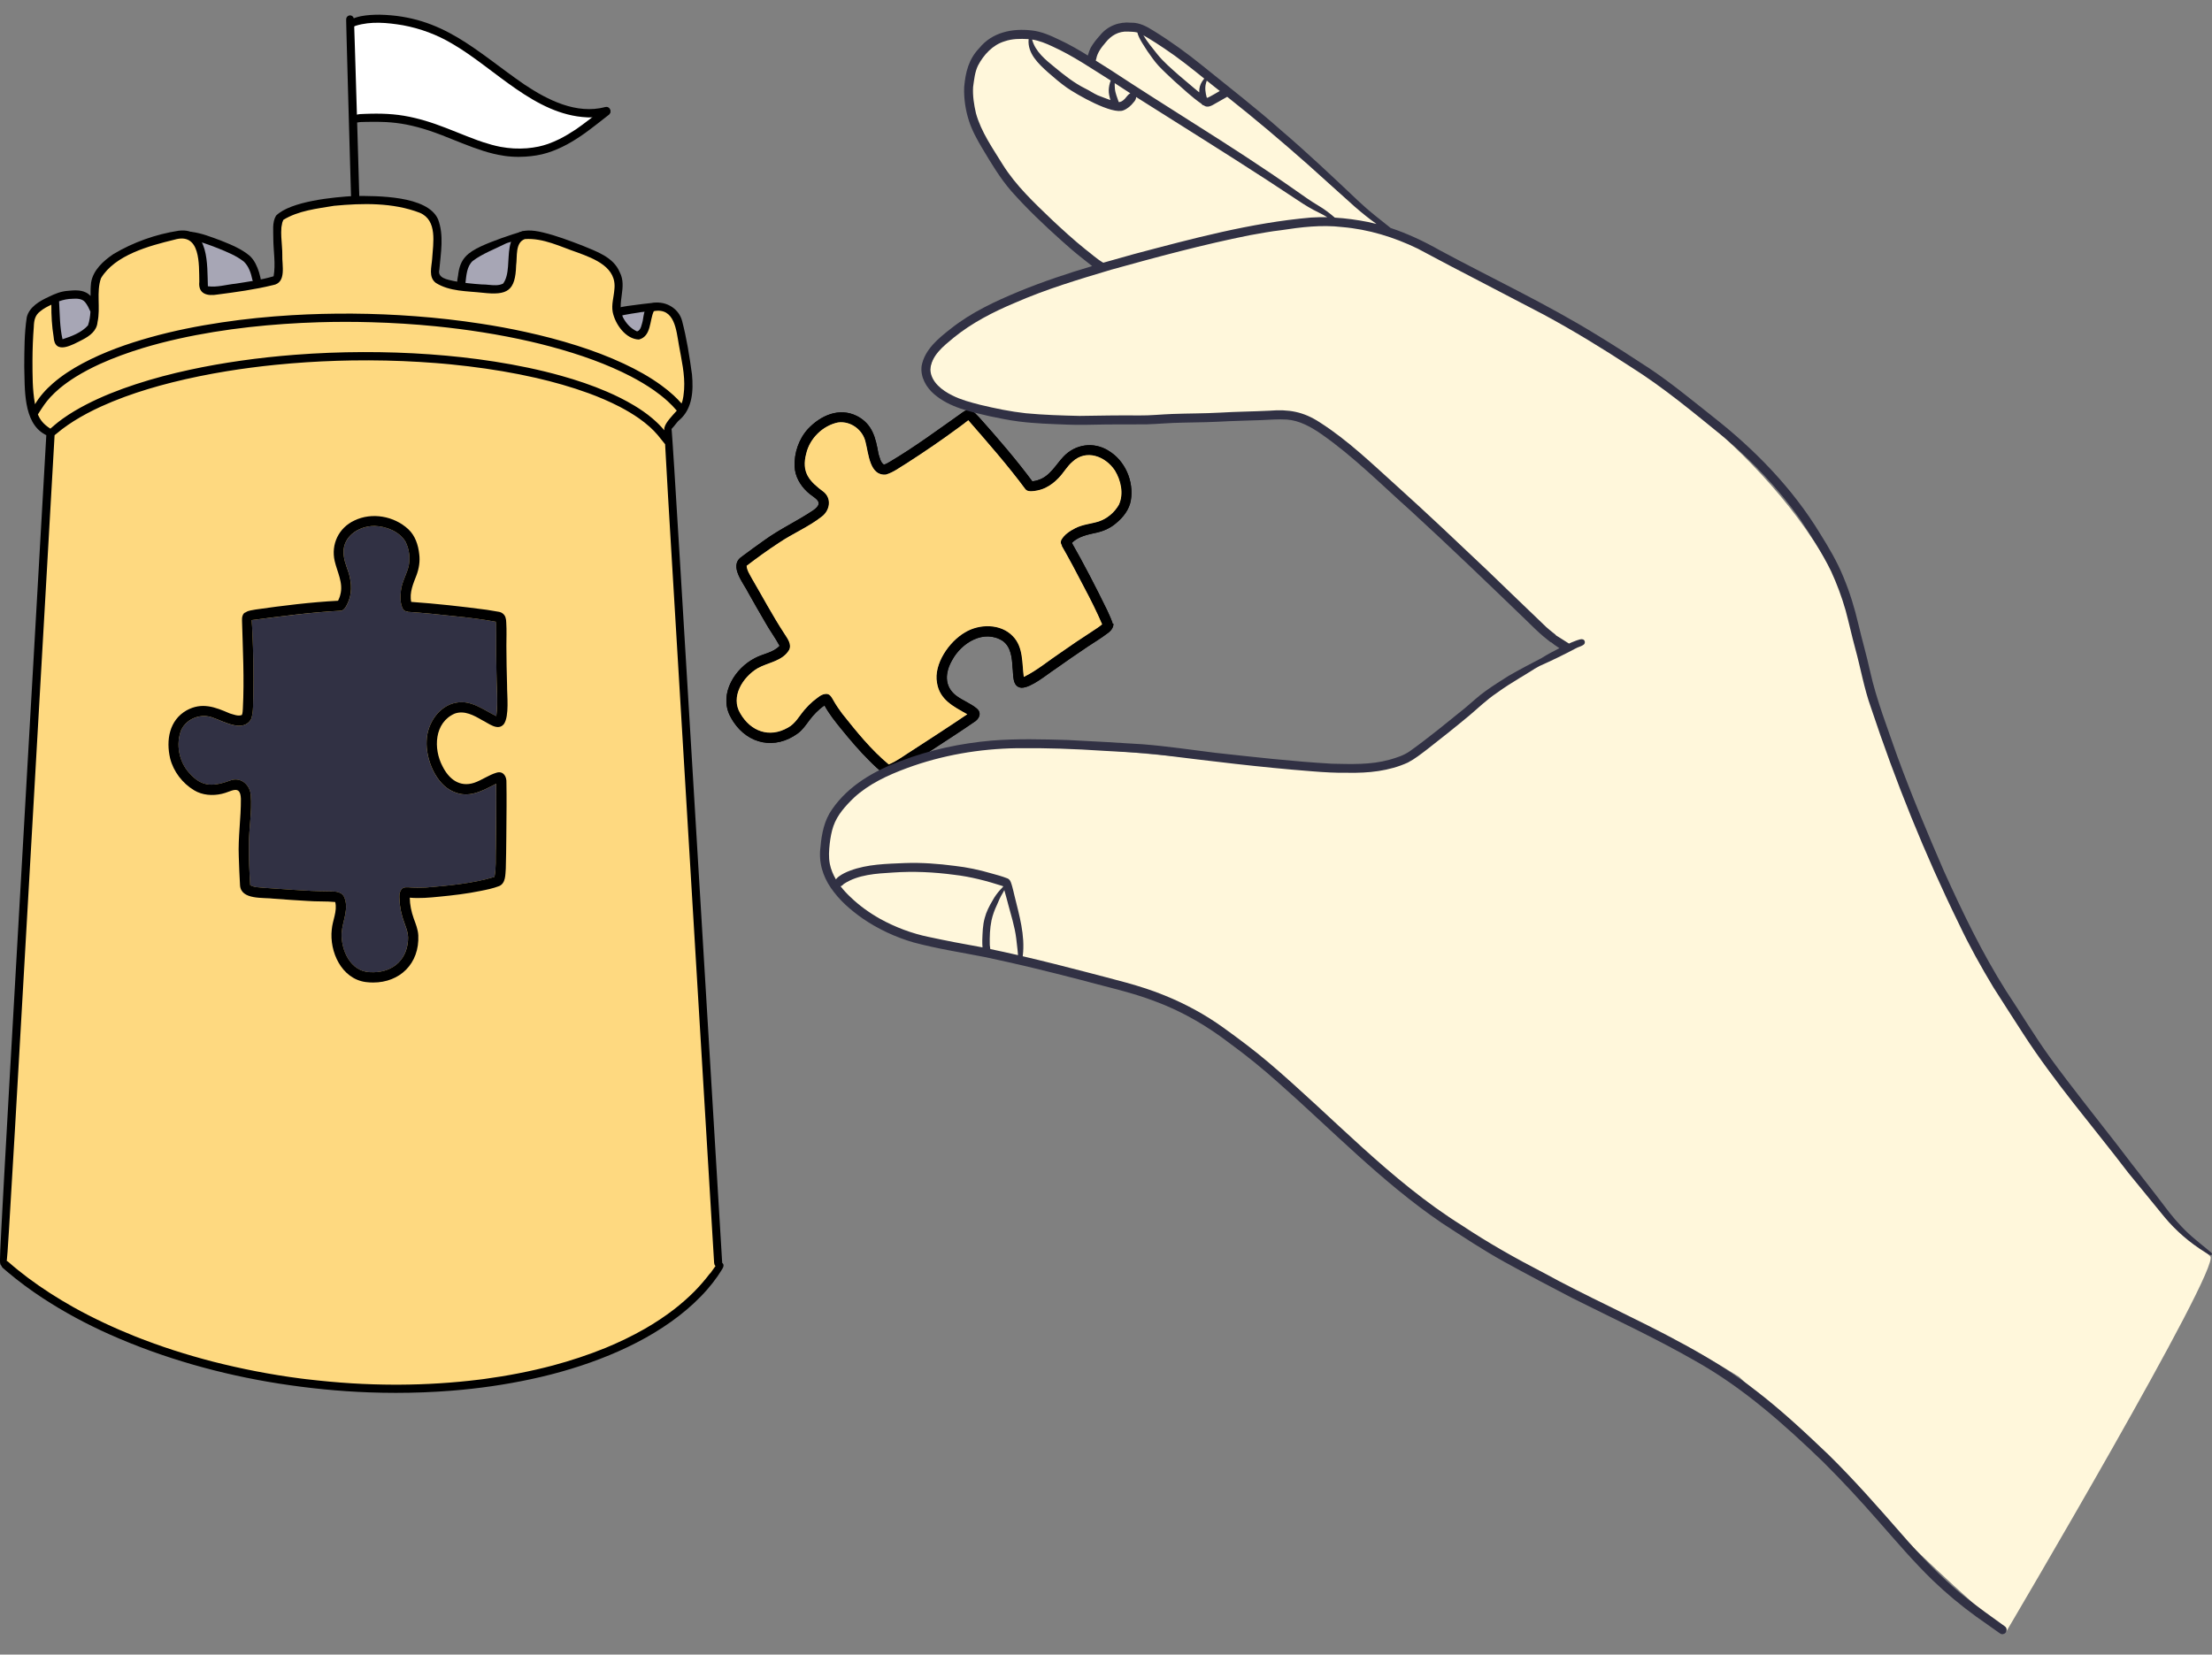 <svg width="282" height="211" viewBox="0 0 282 211" fill="none" xmlns="http://www.w3.org/2000/svg">
    <rect x="0" y="0" width="282" height="211" fill="#808080" stroke="none"/>
    <g clip-path="url(#clip0_2774_8734)">
        <path d="M93.032 91.222C91.691 88.422 93.703 85.222 96.237 83.925C97.262 83.365 98.572 83.246 99.393 82.356C98.838 81.313 98.114 80.364 97.544 79.328C96.82 78.106 96.121 76.851 95.426 75.629C94.831 74.402 92.941 72.238 94.451 71.076C95.426 70.337 96.425 69.623 97.422 68.912C99.415 67.462 101.677 66.435 103.711 65.057C105.268 63.936 103.704 63.51 102.89 62.692C102.006 61.866 101.361 60.732 101.307 59.504C101.229 57.773 101.837 55.984 103.009 54.697C104.635 52.975 106.991 51.91 109.266 53.056C111.246 54.093 111.635 55.84 111.992 57.86C112.152 58.336 112.243 58.95 112.682 59.251C112.948 59.201 113.214 59.016 113.421 58.903C116.648 56.993 119.663 54.754 122.721 52.593C123.088 52.308 123.79 52.035 124.006 52.627C124.14 53.081 123.689 53.391 123.382 53.636C123.019 53.933 122.64 54.209 122.26 54.487C120.101 56.081 117.883 57.6 115.624 59.05C114.756 59.564 113.935 60.225 112.957 60.51C110.886 60.729 110.736 57.851 110.36 56.41C110.028 54.813 108.464 53.651 106.831 53.867C104.908 54.265 103.259 55.875 102.796 57.782C102.128 60.243 103.169 61.374 105.036 62.749C106.058 63.623 105.782 65.097 104.779 65.865C103.103 67.18 101.094 68.004 99.333 69.2C97.911 70.124 96.535 71.123 95.188 72.15C95.225 72.751 95.617 73.299 95.88 73.803C96.548 74.95 97.215 76.133 97.864 77.277C98.55 78.476 99.252 79.666 100.01 80.822C100.386 81.417 100.963 82.143 100.605 82.876C99.763 84.323 97.904 84.464 96.563 85.228C94.689 86.352 93.095 88.867 94.379 90.974C95.695 93.261 98.07 94.144 100.433 92.806C101.404 92.302 101.9 91.294 102.592 90.495C102.912 90.12 103.259 89.763 103.639 89.443C104.174 89.055 104.726 88.428 105.443 88.497C105.891 88.56 106.086 89.052 106.289 89.384C106.615 89.954 106.988 90.498 107.367 91.003C109.185 93.286 111.058 95.634 113.308 97.485C114.396 97.044 115.336 96.298 116.332 95.684C118.67 94.162 121.016 92.656 123.323 91.087C121.593 90.113 119.801 89.255 119.462 87.076C119.02 84.695 120.998 81.843 122.99 80.674C124.836 79.531 127.597 79.5 129.148 81.157C130.482 82.544 130.279 84.567 130.523 86.33C132.225 85.494 133.685 84.251 135.258 83.202C136.549 82.3 137.846 81.41 139.171 80.562C139.679 80.22 140.209 79.91 140.654 79.494C140.644 79.469 140.635 79.444 140.625 79.419C140.672 79.415 140.719 79.412 140.766 79.409C140.995 79.394 141.221 79.375 141.446 79.356C141.615 79.425 141.785 79.497 141.954 79.566C141.929 80.039 141.662 80.446 141.139 80.793C140.356 81.388 139.513 81.896 138.692 82.438C137.291 83.368 135.913 84.335 134.54 85.303C133.469 86.001 131.466 87.708 130.222 87.696C128.997 87.589 129.223 85.995 129.088 85.109C129.019 83.906 128.903 82.516 127.854 81.736C125.456 80.195 122.602 81.94 121.392 84.166C120.487 85.745 120.34 87.486 121.881 88.695C122.712 89.327 123.733 89.684 124.532 90.354C125.212 90.934 124.827 91.704 124.166 92.086C123.351 92.656 122.517 93.198 121.69 93.749C119.453 95.202 117.238 96.687 114.975 98.096C114.298 98.472 113.427 99.117 112.663 98.628C111.989 98.149 111.403 97.567 110.82 96.981C109.564 95.735 108.414 94.382 107.295 93.007C106.506 92.039 105.713 91.056 105.114 89.95C104.362 90.461 103.726 91.122 103.181 91.845C102.742 92.443 102.319 93.063 101.721 93.511C98.788 95.656 95.391 94.873 93.518 92.058C93.342 91.795 93.179 91.513 93.032 91.216V91.222Z" fill="black"/>
        <path d="M123.539 52.361C124.112 52.317 124.472 52.899 124.845 53.244C127.308 56 129.73 58.812 131.917 61.796C131.767 61.865 131.62 61.937 131.469 62.009C131.228 62.128 130.99 62.254 130.752 62.379C130.745 62.379 130.742 62.382 130.736 62.385C128.442 59.294 125.889 56.394 123.363 53.491C123.313 53.444 123.269 53.394 123.231 53.338C122.993 52.981 123.018 52.47 123.539 52.361Z" fill="black"/>
        <path d="M140.628 79.891C139.907 78.172 139.067 76.502 138.193 74.855C137.281 73.079 136.341 71.316 135.348 69.581C135.395 69.544 135.442 69.506 135.489 69.469C135.633 69.353 135.781 69.237 135.925 69.118C136.003 69.055 136.081 68.993 136.157 68.93C136.16 68.927 136.163 68.924 136.169 68.921C136.244 68.874 136.316 68.823 136.392 68.773C138.09 71.73 139.653 74.764 141.148 77.827C141.374 78.334 141.618 78.839 141.803 79.365C142.007 80.069 141.048 80.53 140.64 79.919C140.634 79.91 140.631 79.903 140.625 79.894L140.628 79.891Z" fill="black"/>
        <path d="M135.295 68.884C135.674 68.18 136.401 67.713 137.097 67.356C138.037 66.877 139.074 66.814 140.058 66.51C141.145 66.153 142.094 65.349 142.655 64.356C143.291 62.969 142.912 61.259 142.141 60C140.935 58.177 138.488 57.238 136.724 58.882C136.028 59.48 135.592 60.307 134.953 60.958C134.474 61.462 133.91 61.901 133.283 62.204C132.854 62.411 132.381 62.533 131.911 62.605C131.579 62.646 131.209 62.699 130.905 62.53C130.548 62.33 130.557 61.791 130.908 61.591C131.365 61.359 131.917 61.397 132.396 61.205C133.869 60.729 134.593 59.279 135.592 58.224C137.106 56.636 139.406 56.307 141.286 57.454C143.426 58.713 144.56 61.34 144.172 63.77C143.981 64.963 143.204 65.956 142.292 66.708C141.605 67.306 140.766 67.691 139.885 67.901C138.666 68.17 137.291 68.405 136.467 69.439C136.059 70.14 135 69.658 135.298 68.884H135.295Z" fill="black"/>
        <path d="M141.282 57.45C139.402 56.303 137.102 56.632 135.589 58.22C134.589 59.275 133.865 60.725 132.393 61.201C132.142 61.301 131.873 61.339 131.606 61.386C129.501 58.555 127.191 55.874 124.841 53.244C124.547 52.968 124.255 52.552 123.864 52.411C123.569 52.126 123.024 52.354 122.717 52.595C119.655 54.753 116.644 56.995 113.417 58.906C113.21 59.019 112.941 59.2 112.677 59.253C112.239 58.95 112.148 58.336 111.988 57.863C111.628 55.843 111.242 54.096 109.262 53.059C106.987 51.916 104.634 52.977 103.004 54.7C101.833 55.987 101.225 57.775 101.303 59.507C101.356 60.731 102.005 61.865 102.885 62.695C103.7 63.512 105.264 63.938 103.706 65.059C101.67 66.437 99.41 67.465 97.418 68.915C96.421 69.625 95.425 70.339 94.447 71.079C92.937 72.24 94.826 74.404 95.422 75.632C96.117 76.853 96.816 78.109 97.54 79.33C98.113 80.367 98.834 81.319 99.388 82.359C98.571 83.248 97.258 83.364 96.233 83.928C93.695 85.227 91.683 88.428 93.028 91.225C93.175 91.522 93.338 91.804 93.513 92.067C95.387 94.882 98.784 95.668 101.717 93.52C102.315 93.072 102.741 92.449 103.177 91.854C103.722 91.13 104.358 90.47 105.11 89.959C105.709 91.062 106.501 92.045 107.291 93.016C108.41 94.388 109.556 95.743 110.816 96.99C111.399 97.572 111.985 98.158 112.659 98.637C113.423 99.126 114.294 98.481 114.971 98.105C117.233 96.695 119.449 95.208 121.686 93.758C122.513 93.207 123.347 92.662 124.161 92.095C124.819 91.71 125.205 90.939 124.528 90.363C123.729 89.69 122.707 89.336 121.877 88.704C120.335 87.495 120.483 85.754 121.388 84.175C122.595 81.948 125.452 80.207 127.849 81.745C128.899 82.522 129.015 83.912 129.084 85.118C129.219 86.004 128.99 87.598 130.218 87.704C131.462 87.717 133.461 86.01 134.536 85.312C135.912 84.344 137.29 83.376 138.688 82.446C139.506 81.905 140.352 81.397 141.135 80.802C141.658 80.455 141.925 80.048 141.95 79.575C141.909 79.559 141.871 79.54 141.831 79.525C141.831 79.475 141.821 79.424 141.806 79.371C141.621 78.848 141.376 78.344 141.151 77.834C139.731 74.927 138.249 72.049 136.648 69.237C137.485 68.379 138.75 68.157 139.882 67.906C140.765 67.696 141.602 67.311 142.288 66.713C143.2 65.958 143.977 64.969 144.168 63.776C144.557 61.345 143.422 58.718 141.282 57.459V57.45ZM142.655 64.355C142.094 65.351 141.144 66.152 140.057 66.509C139.073 66.813 138.036 66.876 137.096 67.355C136.4 67.712 135.673 68.179 135.294 68.883C135.191 69.153 135.254 69.384 135.395 69.544L135.351 69.578C136.341 71.313 137.284 73.076 138.196 74.852C139.023 76.412 139.816 77.99 140.508 79.612C140.095 79.966 139.625 80.254 139.17 80.558C137.845 81.407 136.545 82.296 135.257 83.198C133.684 84.244 132.227 85.49 130.522 86.327C130.281 84.563 130.481 82.54 129.147 81.153C127.595 79.493 124.835 79.528 122.989 80.671C120.997 81.839 119.016 84.692 119.461 87.072C119.8 89.251 121.595 90.11 123.322 91.084C121.015 92.653 118.668 94.159 116.331 95.681C115.338 96.295 114.394 97.043 113.307 97.481C111.06 95.631 109.187 93.282 107.366 90.999C106.987 90.498 106.617 89.953 106.288 89.38C106.088 89.048 105.89 88.556 105.442 88.494C104.725 88.428 104.173 89.051 103.637 89.439C103.258 89.762 102.914 90.116 102.591 90.492C101.898 91.29 101.403 92.299 100.432 92.803C98.069 94.14 95.691 93.257 94.378 90.971C93.097 88.863 94.688 86.352 96.562 85.224C97.906 84.46 99.761 84.319 100.604 82.872C100.962 82.143 100.385 81.416 100.009 80.818C99.251 79.662 98.549 78.469 97.863 77.273C97.211 76.13 96.543 74.946 95.879 73.8C95.616 73.296 95.224 72.748 95.187 72.146C96.537 71.119 97.91 70.12 99.332 69.196C101.096 68.003 103.105 67.18 104.778 65.861C105.781 65.094 106.053 63.622 105.035 62.745C103.167 61.37 102.127 60.24 102.795 57.778C103.258 55.871 104.906 54.261 106.83 53.864C108.46 53.645 110.026 54.809 110.359 56.407C110.735 57.847 110.882 60.725 112.956 60.506C113.934 60.218 114.755 59.56 115.623 59.047C117.882 57.597 120.1 56.078 122.259 54.484C122.638 54.205 123.018 53.929 123.381 53.632C123.4 53.616 123.422 53.598 123.444 53.582C125.944 56.454 128.463 59.322 130.732 62.379C130.735 62.379 130.738 62.379 130.741 62.376C130.782 62.432 130.832 62.485 130.901 62.523C131.208 62.689 131.575 62.636 131.907 62.598C132.377 62.529 132.85 62.404 133.28 62.197C133.909 61.893 134.47 61.458 134.95 60.951C135.589 60.299 136.024 59.473 136.72 58.874C138.484 57.233 140.931 58.17 142.138 59.992C142.908 61.251 143.288 62.961 142.652 64.349L142.655 64.355Z" fill="black"/>
        <path d="M135.253 83.201C133.68 84.247 132.223 85.493 130.518 86.326C130.277 84.563 130.477 82.54 129.142 81.153C127.591 79.496 124.831 79.527 122.985 80.671C120.992 81.839 119.015 84.688 119.457 87.072C119.795 89.251 121.591 90.109 123.317 91.083C121.011 92.655 118.664 94.159 116.327 95.681C115.333 96.294 114.39 97.043 113.303 97.484C111.056 95.63 109.183 93.285 107.362 91.002C106.983 90.501 106.613 89.956 106.284 89.383C106.084 89.048 105.886 88.559 105.438 88.496C104.721 88.431 104.169 89.054 103.633 89.442C103.257 89.765 102.909 90.119 102.587 90.495C101.894 91.29 101.399 92.302 100.428 92.806C98.065 94.146 95.687 93.26 94.374 90.977C93.093 88.869 94.684 86.358 96.558 85.23C97.899 84.466 99.757 84.325 100.6 82.878C100.957 82.149 100.381 81.422 100.005 80.824C99.246 79.668 98.545 78.478 97.858 77.279C97.207 76.136 96.542 74.952 95.872 73.806C95.609 73.302 95.217 72.754 95.183 72.152C96.533 71.125 97.905 70.126 99.328 69.202C101.092 68.009 103.101 67.186 104.774 65.867C105.777 65.1 106.049 63.628 105.031 62.751C103.166 61.376 102.123 60.246 102.794 57.784C103.257 55.877 104.905 54.271 106.829 53.87C108.459 53.651 110.025 54.816 110.358 56.413C110.734 57.85 110.881 60.734 112.955 60.512C113.933 60.224 114.754 59.566 115.622 59.053C117.881 57.603 120.099 56.084 122.258 54.49C122.637 54.211 123.017 53.935 123.38 53.638C123.402 53.622 123.421 53.603 123.443 53.588C125.943 56.46 128.462 59.328 130.731 62.385C130.731 62.385 130.734 62.385 130.737 62.385C130.778 62.444 130.834 62.491 130.9 62.529C131.207 62.695 131.574 62.642 131.906 62.604C132.376 62.535 132.849 62.41 133.278 62.203C133.908 61.899 134.469 61.464 134.949 60.957C135.588 60.305 136.023 59.478 136.719 58.88C138.483 57.239 140.93 58.176 142.137 59.998C142.907 61.261 143.287 62.967 142.651 64.355C142.09 65.35 141.14 66.152 140.053 66.509C139.069 66.813 138.032 66.876 137.092 67.355C136.396 67.712 135.669 68.178 135.29 68.883C135.187 69.152 135.246 69.384 135.387 69.547C135.372 69.559 135.359 69.569 135.347 69.581C136.337 71.316 137.28 73.079 138.192 74.855C139.019 76.415 139.818 77.993 140.51 79.615C140.097 79.972 139.624 80.254 139.169 80.561C137.844 81.41 136.544 82.299 135.256 83.201H135.253Z" fill="#FED980"/>
        <path d="M91.591 161.48C81.627 177.627 50.779 177.107 46.304 176.932C17.843 176.217 0.318 161.273 0.331 160.985C1.374 149.617 6.388 56.118 6.378 55.126C3.179 52.254 3.53 47.484 3.837 43.563C3.947 40.861 4.357 38.822 7.18 37.804C9.076 37.112 10.828 37.97 12.119 39.33C12.147 38.334 12.188 36.307 12.435 35.34C12.839 33.749 19.028 29.53 23.703 30.157C33.774 31.507 32.608 36.151 32.768 36.085C33.263 35.9 35.319 35.863 35.378 35.13C35.538 33.574 35.585 29.95 35.97 28.422C36.534 26.158 40.908 25.888 42.873 25.575C44.907 25.337 46.959 25.419 48.999 25.509C51.315 25.538 53.947 26.23 55.191 28.35C56.074 30.338 55.538 32.694 55.416 34.792C55.742 35.709 57.027 36.226 57.907 36.448C59.07 36.799 58.96 34.839 59.352 34.159C59.643 33.489 64.428 28.838 70.278 30.401C79.885 32.966 78.726 37.56 78.635 38.453C78.252 41.111 83.04 38.54 85.071 39.646C87.418 41.343 87.364 45.759 87.355 48.446C87.537 52.276 85.876 53.178 84.829 55.746C84.814 55.793 91.554 159.285 91.594 161.48H91.591Z" fill="#FED980"/>
        <path d="M58.789 17.383C54.916 15.949 50.961 14.609 46.788 14.872C46.675 14.875 46.572 14.841 46.484 14.778C46.387 14.837 46.271 14.862 46.158 14.841C46.108 14.831 46.064 14.819 46.02 14.803C45.945 14.862 45.857 14.9 45.766 14.913C45.494 14.947 45.196 14.747 45.174 14.462C44.995 11.969 44.93 9.473 44.886 6.974C44.873 6.185 44.876 5.392 44.87 4.603C44.898 4.011 44.785 3.372 44.974 2.802C45.23 2.439 45.635 2.53 45.813 2.821C49.595 1.929 54.743 3.419 58.068 5.195C62.254 7.346 65.497 10.935 69.58 13.225C71.1 13.995 72.779 14.346 74.465 14.509C74.775 13.879 75.922 14.242 75.484 15.041C75.261 15.401 74.898 15.652 74.578 15.918C72.034 17.919 68.822 19.181 65.566 19.212C65.557 19.212 65.551 19.212 65.541 19.212C63.16 19.212 60.982 18.169 58.786 17.383H58.789Z" fill="white"/>
        <path d="M7.003 41.775C6.906 40.926 6.899 40.068 6.774 39.225C6.511 38.981 6.602 38.44 6.953 38.327C6.912 37.547 7.987 37.638 8.519 37.553C9.112 37.509 9.704 37.509 10.274 37.697C11.725 38.067 12.22 39.752 11.844 41.067C11.296 42.432 9.494 43.507 8.059 43.575C7.112 43.553 7.072 42.489 7 41.778L7.003 41.775Z" fill="#A7A6B5"/>
        <path d="M26.677 36.974C25.847 36.602 26.069 35.343 25.959 34.588C25.909 33.852 25.875 33.116 25.762 32.389C25.718 32.117 25.659 31.845 25.59 31.578C25.527 31.337 25.421 31.074 25.562 30.843C25.674 30.651 25.941 30.57 26.141 30.667C26.489 30.589 26.812 30.867 27.141 30.955C28.454 31.466 29.873 31.845 30.97 32.772C31.775 33.467 33.195 35.224 32.17 36.207C31.838 36.426 31.421 36.483 31.042 36.583C30.302 36.752 29.557 36.887 28.805 36.99C28.378 37.031 27.937 37.115 27.501 37.115C27.222 37.115 26.947 37.081 26.68 36.977L26.677 36.974Z" fill="#A7A6B5"/>
        <path d="M61.783 36.841C60.614 36.838 58.486 36.863 58.944 35.115C59.126 34.451 59.307 33.296 59.912 32.907C61.228 31.761 62.782 30.75 64.521 30.424C65.668 30.245 65.637 31.157 65.511 31.993C65.37 34.31 64.875 36.859 62.187 36.859C62.058 36.859 61.924 36.853 61.783 36.841Z" fill="#A7A6B5"/>
        <path d="M80.795 42.462C79.952 41.977 79.1 41.206 78.877 40.223C78.805 39.772 79.363 39.431 79.711 39.744C80.037 39.365 80.598 39.408 81.046 39.289C81.51 39.214 82.18 39.026 82.465 39.531C82.666 39.96 82.409 40.417 82.318 40.843C82.146 41.463 81.861 42.528 81.13 42.528C81.027 42.528 80.917 42.506 80.795 42.459V42.462Z" fill="#A7A6B5"/>
        <path d="M32.167 35.645C31.998 34.821 31.709 33.95 31.083 33.358C30.099 32.588 28.921 32.118 27.771 31.652C26.571 31.179 25.483 30.803 24.271 30.493C23.494 30.405 23.509 29.522 24.321 29.557C25.668 29.707 26.947 30.23 28.209 30.697C29.5 31.216 30.816 31.749 31.875 32.657C32.449 33.214 32.787 33.972 33.025 34.724C33.295 35.804 33.452 35.942 32.765 36.083C32.74 36.086 32.712 36.089 32.687 36.089C32.436 36.089 32.211 35.898 32.167 35.642V35.645Z" fill="black"/>
        <path d="M58.753 36.539C57.985 36.398 58.399 35.427 58.427 34.904C58.684 32.982 59.637 32.211 61.304 31.419C62.667 30.78 65.136 29.919 66.59 29.505C66.847 29.446 67.135 29.628 67.135 29.903C67.141 30.129 66.972 30.266 66.793 30.363C66.417 30.567 64.901 30.858 64.512 31.043C63.083 31.763 61.545 32.321 60.267 33.273C59.505 33.981 59.458 35.108 59.339 36.079C59.317 36.345 59.073 36.542 58.816 36.542C58.797 36.542 58.775 36.542 58.756 36.539H58.753Z" fill="black"/>
        <path d="M78.614 39.878C78.451 39.092 79.5 39.142 80.011 39.017C80.951 38.901 82.881 38.613 83.825 38.591C84.075 38.654 84.257 38.935 84.175 39.189C83.928 39.797 81.992 39.696 81.449 39.853C80.813 39.953 80.174 40.041 79.544 40.169C79.419 40.213 79.278 40.244 79.14 40.244C78.905 40.244 78.689 40.15 78.611 39.878H78.614Z" fill="black"/>
        <path d="M92.185 161.183C92.156 161.123 92.116 161.079 92.069 161.042C92.003 159.93 91.934 158.815 91.868 157.703C91.668 154.406 91.47 151.105 91.273 147.807C91.028 143.724 90.781 139.643 90.536 135.56C90.283 131.319 90.029 127.076 89.772 122.836C89.509 118.445 89.242 114.058 88.979 109.667C88.728 105.445 88.472 101.224 88.218 97.002C87.967 92.822 87.716 88.641 87.463 84.457C87.218 80.424 86.977 76.39 86.733 72.356C86.479 68.154 86.225 63.948 85.959 59.745C85.896 58.727 85.824 57.641 85.752 56.554C85.749 56.494 85.742 56.432 85.739 56.372C85.739 56.372 85.739 56.372 85.739 56.369C85.739 56.369 85.739 56.369 85.739 56.366C85.708 55.912 85.68 55.461 85.642 55.01C85.636 54.907 85.626 54.803 85.614 54.703C85.984 54.337 86.331 53.764 86.629 53.551C88.287 52.11 88.409 49.818 88.221 47.773C87.907 45.471 87.544 43.157 86.955 40.908C86.507 39.22 84.646 38.231 82.985 38.7C82.136 39.045 82.079 40.153 81.935 40.933C81.804 41.375 81.716 42.126 81.218 42.261C80.425 41.917 79.808 41.228 79.419 40.467C78.554 38.635 80.011 36.605 79.002 34.704C78.194 32.763 76.01 32.058 74.215 31.306C72.594 30.689 70.968 30.063 69.276 29.656C62.981 28.093 65.823 33.965 64.137 36.164C63.589 36.446 62.941 36.383 62.304 36.323C62.004 36.295 61.706 36.267 61.424 36.273C60.227 36.192 59.017 36.067 57.83 35.835C57.075 35.65 55.734 35.475 56.009 34.388C56.194 32.268 56.623 30.001 55.84 27.946C54.471 24.921 48.063 24.98 45.177 24.99C42.542 25.137 37.071 25.648 35.194 27.498C34.668 28.369 34.862 29.487 34.843 30.467C34.856 32.046 35.16 33.671 34.881 35.23C33.308 35.703 31.66 35.913 30.037 36.176C28.865 36.289 27.677 36.671 26.502 36.505C26.399 33.852 26.709 28.961 22.783 29.421C19.866 29.869 16.989 30.89 14.454 32.403C13.179 33.27 11.86 34.451 11.612 36.048C11.546 36.602 11.54 37.169 11.546 37.736C11.377 37.563 11.186 37.413 10.963 37.304C10.24 36.937 9.4 37.019 8.617 37.091C7.761 37.153 6.965 37.479 6.207 37.855C5.079 38.368 3.722 39.142 3.412 40.46C3.095 42.537 3.105 44.654 3.092 46.749C3.18 49.498 2.92 53.839 5.684 55.376C5.753 55.42 5.828 55.461 5.903 55.499C5.812 57.08 5.724 58.661 5.634 60.24C5.402 64.314 5.17 68.392 4.938 72.469C4.7 76.612 4.465 80.759 4.23 84.902C3.985 89.192 3.741 93.483 3.493 97.773C3.243 102.195 2.992 106.614 2.738 111.032C2.484 115.451 2.234 119.87 1.983 124.289C1.736 128.664 1.485 133.035 1.237 137.41C0.999 141.604 0.761 145.8 0.532 149.993C0.416 152.12 0.297 154.243 0.188 156.366C0.134 157.393 0.078 158.421 0.034 159.445C0.022 159.799 0.009 160.152 0.003 160.506C0.003 160.669 -0.007 160.835 0.009 160.998C0.022 161.136 0.044 161.261 0.138 161.371C0.15 161.383 0.166 161.389 0.181 161.402C0.206 161.505 0.263 161.602 0.344 161.674C0.548 161.853 0.755 162.031 0.962 162.207C2.381 163.406 3.879 164.509 5.43 165.526C8.143 167.305 11.017 168.846 13.978 170.168C17.409 171.696 20.947 172.967 24.556 174.007C28.172 175.047 31.86 175.858 35.576 176.44C39.377 177.032 43.212 177.42 47.057 177.558C48.198 177.599 49.335 177.621 50.476 177.621C52.848 177.621 55.223 177.53 57.589 177.342C60.992 177.07 64.376 176.587 67.713 175.87C71.119 175.141 74.478 174.142 77.699 172.811C80.854 171.505 83.903 169.873 86.604 167.769C87.895 166.763 89.108 165.652 90.182 164.415C90.643 163.882 91.082 163.328 91.483 162.749C91.649 162.507 91.812 162.263 91.965 162.01C92.112 161.765 92.332 161.474 92.194 161.176L92.185 161.183ZM9.243 38.099C9.81 38.065 10.481 38.065 10.866 38.553C11.145 38.907 11.343 39.314 11.521 39.724C11.521 39.731 11.527 39.737 11.531 39.743C11.496 40.338 11.412 40.924 11.217 41.494C10.412 42.405 9.115 42.9 7.971 43.26C7.611 41.713 7.63 40.119 7.536 38.541C7.536 38.503 7.529 38.462 7.526 38.422C8.074 38.224 8.651 38.105 9.24 38.102L9.243 38.099ZM4.311 41.61C4.346 40.821 4.474 40.185 5.145 39.687C5.565 39.336 6.057 39.089 6.548 38.854C6.536 40.225 6.614 41.603 6.837 42.956C6.959 45.34 9.271 43.952 10.506 43.326C11.421 42.859 12.348 42.186 12.433 41.074C12.837 39.239 12.254 37.25 12.875 35.478C14.655 32.509 19.038 31.344 22.228 30.567C25.603 29.572 25.361 33.727 25.409 35.923C25.239 37.513 26.446 37.78 27.737 37.557C30.099 37.25 32.471 36.928 34.787 36.361C36.573 36.073 35.934 33.802 35.99 32.518C36.018 31.244 35.583 29.152 36.112 28.043C38.03 26.856 40.405 26.609 42.592 26.243C46.218 25.901 50.09 25.81 53.537 27.141C55.787 28.109 55.223 30.99 55.094 32.998C55.029 34.025 54.59 35.331 55.555 36.07C57.297 37.178 59.544 37.113 61.537 37.332C64.686 37.686 65.71 37.116 65.801 33.821C65.961 32.753 65.654 30.934 66.91 30.489C69.264 30.323 71.435 31.46 73.635 32.202C75.825 33.016 78.673 34.09 78.322 36.937C78.25 37.889 77.934 38.832 78.112 39.79C78.419 41.331 79.761 43.251 81.453 43.298C83.048 42.881 82.791 40.864 83.352 39.677C86.015 39.192 86.216 42.114 86.551 44.005C86.877 45.869 87.337 47.745 87.215 49.649C87.159 50.247 87.121 50.889 86.889 51.453C86.57 51.089 86.228 50.742 85.871 50.413H85.868C85.868 50.413 85.865 50.403 85.861 50.403C85.379 49.962 84.868 49.548 84.335 49.16C82.838 48.064 81.205 47.162 79.526 46.376C77.599 45.474 75.6 44.722 73.572 44.077C71.407 43.388 69.207 42.815 66.989 42.33C65.103 41.916 63.204 41.566 61.292 41.275C58.526 40.849 55.743 40.535 52.951 40.326C50.285 40.125 47.609 40.013 44.936 39.994C42.354 39.978 39.772 40.041 37.196 40.194C34.213 40.373 31.237 40.667 28.279 41.112C25.205 41.572 22.15 42.176 19.154 43.016C16.184 43.849 13.245 44.885 10.518 46.345C9.168 47.065 7.868 47.904 6.715 48.913C5.843 49.674 5.054 50.547 4.468 51.546C4.462 51.515 4.455 51.484 4.449 51.453C4.126 49.649 4.145 47.798 4.139 45.969C4.145 44.513 4.198 43.056 4.314 41.606L4.311 41.61ZM4.831 52.846C5.051 52.483 5.48 51.844 5.634 51.622C5.875 51.283 6.135 50.961 6.414 50.654C6.787 50.253 7.185 49.88 7.601 49.526C8.237 48.997 8.914 48.521 9.613 48.08C10.609 47.46 11.65 46.918 12.718 46.426C14.511 45.612 16.366 44.945 18.245 44.372C21.181 43.489 24.218 42.831 27.276 42.33C27.276 42.33 27.295 42.33 27.304 42.327C28.771 42.089 30.256 41.885 31.744 41.719C34.702 41.387 37.676 41.184 40.653 41.093C42.827 41.03 45.068 41.024 47.308 41.09C50.062 41.165 52.816 41.337 55.558 41.61C57.513 41.807 59.531 42.061 61.54 42.38C63.595 42.706 65.638 43.097 67.666 43.564C68.452 43.745 69.298 43.955 70.144 44.181C72.002 44.675 73.842 45.245 75.647 45.909C77.276 46.514 78.896 47.206 80.456 48.017C81.428 48.528 82.399 49.097 83.323 49.739C83.342 49.752 83.358 49.764 83.377 49.774C83.959 50.184 84.561 50.654 85.125 51.167C85.532 51.54 85.921 51.938 86.278 52.361C86.278 52.361 86.278 52.364 86.281 52.367C85.742 52.974 84.884 53.836 84.715 54.496C84.715 54.509 84.708 54.522 84.705 54.531C84.686 54.622 84.68 54.709 84.689 54.791C84.689 54.819 84.689 54.844 84.689 54.872C84.677 54.853 84.664 54.841 84.658 54.835L84.642 54.816C84.642 54.816 84.642 54.816 84.639 54.813C84.642 54.816 84.649 54.822 84.652 54.825C84.198 54.287 83.693 53.795 83.154 53.341C82.437 52.733 81.656 52.198 80.851 51.712C79.726 51.039 78.551 50.453 77.348 49.937C75.477 49.132 73.538 48.48 71.573 47.929C68.769 47.143 65.911 46.558 63.031 46.107C60.308 45.681 57.563 45.383 54.816 45.186C51.967 44.983 49.11 44.889 46.252 44.898C43.366 44.907 40.477 45.02 37.601 45.242C35.288 45.421 32.982 45.668 30.688 45.997C28.507 46.307 26.333 46.689 24.18 47.156C21.861 47.657 19.558 48.261 17.302 49C15.143 49.708 13.016 50.541 10.995 51.584C9.961 52.12 8.949 52.711 7.999 53.391C7.648 53.642 7.307 53.905 6.981 54.183C6.915 54.24 6.633 54.478 6.423 54.662C5.587 54.133 5.129 53.579 4.831 52.849V52.846ZM90.518 162.379C89.907 163.187 89.239 163.961 88.522 164.69C87.707 165.508 86.836 166.269 85.924 166.979C84.743 167.885 83.499 168.705 82.208 169.45C80.594 170.371 78.918 171.176 77.204 171.884C75.017 172.776 72.767 173.515 70.483 174.129C67.581 174.896 64.632 175.46 61.662 175.861C61.549 175.877 61.374 175.898 61.195 175.92C57.748 176.349 54.28 176.562 50.808 176.578C50.648 176.578 50.454 176.578 50.263 176.578C48.442 176.572 46.625 176.515 44.811 176.403C42.902 176.284 41 176.105 39.105 175.883H39.086C39.086 175.883 39.07 175.88 39.064 175.88C38.804 175.848 38.534 175.814 38.265 175.779C34.511 175.294 30.789 174.564 27.119 173.631C25.446 173.196 23.785 172.717 22.143 172.187C20.486 171.652 18.853 171.06 17.233 170.421C14.567 169.353 11.897 168.113 9.331 166.679C7.338 165.558 5.408 164.327 3.575 162.958C2.735 162.329 1.867 161.631 1.027 160.892C0.974 160.845 0.918 160.813 0.855 160.794C0.861 160.726 0.874 160.66 0.88 160.591C0.915 160.262 0.94 159.933 0.965 159.601C1.037 158.652 1.093 157.7 1.15 156.748C1.407 152.546 1.654 148.34 1.899 144.137C2.146 139.834 2.394 135.528 2.638 131.225C2.889 126.8 3.146 122.375 3.396 117.95C3.647 113.566 3.898 109.178 4.148 104.794C4.399 100.394 4.65 95.997 4.9 91.597C5.142 87.335 5.386 83.073 5.63 78.814C5.859 74.796 6.088 70.778 6.317 66.76C6.53 63.005 6.746 59.253 6.959 55.499C7.166 55.333 7.755 54.847 7.912 54.731C8.391 54.368 8.889 54.027 9.397 53.704C10.506 53.006 11.668 52.398 12.859 51.85C14.811 50.961 16.832 50.231 18.885 49.608C19.847 49.317 20.887 49.029 21.93 48.769C24.227 48.192 26.546 47.726 28.883 47.341C30.926 47.009 33.023 46.733 35.122 46.523C37.742 46.26 40.37 46.091 43.003 46.007C43.582 45.988 44.234 45.972 44.883 45.963C47.762 45.922 50.645 45.981 53.522 46.157C54.205 46.197 54.891 46.245 55.574 46.298C55.884 46.323 56.194 46.348 56.505 46.376C56.696 46.392 56.89 46.41 57.081 46.429C57.172 46.439 57.266 46.445 57.36 46.454C57.379 46.454 57.398 46.458 57.416 46.461H57.419C57.501 46.47 57.582 46.476 57.664 46.486C58.353 46.554 59.039 46.63 59.729 46.714C62.627 47.065 65.507 47.544 68.352 48.192C70.58 48.706 72.848 49.342 75.057 50.15C76.361 50.629 77.702 51.199 78.993 51.866H78.999C78.999 51.866 79.027 51.882 79.043 51.891C79.858 52.32 80.672 52.799 81.45 53.341C81.942 53.692 82.421 54.061 82.869 54.468C83.21 54.778 83.533 55.107 83.831 55.458C83.837 55.467 83.847 55.477 83.853 55.486C83.872 55.511 84.586 56.391 84.796 56.651C84.805 56.804 84.812 56.955 84.818 57.108C85.037 61.22 85.288 65.332 85.532 69.441C85.777 73.531 86.021 77.618 86.269 81.707C86.513 85.813 86.761 89.919 87.008 94.021C87.262 98.227 87.513 102.43 87.766 106.635C88.03 110.982 88.29 115.329 88.55 119.679C88.807 123.966 89.067 128.256 89.324 132.547C89.575 136.724 89.825 140.905 90.079 145.083C90.308 148.885 90.536 152.683 90.765 156.485C90.856 158.004 90.947 159.523 91.041 161.045C91.05 161.186 91.091 161.314 91.195 161.418C91.201 161.424 91.21 161.43 91.219 161.436C91.179 161.496 91.138 161.555 91.097 161.615C90.916 161.875 90.734 162.135 90.543 162.388L90.518 162.379Z" fill="black"/>
        <path d="M45.289 25.86C45.007 25.86 44.768 25.628 44.762 25.346C44.74 24.529 44.715 23.711 44.69 22.894C44.643 21.212 44.596 19.531 44.546 17.849C44.489 15.892 44.433 13.934 44.38 11.977C44.324 9.91 44.264 7.84 44.211 5.77C44.195 5.2 44.182 4.63 44.167 4.063C44.157 3.769 44.151 3.475 44.145 3.183C44.142 3.042 44.139 2.902 44.136 2.761C44.136 2.642 44.126 2.519 44.139 2.397C44.173 2.106 44.461 1.906 44.746 1.975C44.944 2.025 45.082 2.188 45.11 2.375C45.126 2.476 45.126 2.579 45.132 2.679C45.138 2.808 45.141 2.936 45.148 3.061C45.157 3.324 45.166 3.587 45.173 3.847C45.188 4.364 45.204 4.881 45.223 5.397C45.257 6.45 45.289 7.502 45.32 8.551C45.383 10.571 45.442 12.594 45.502 14.614C45.558 16.568 45.614 18.522 45.674 20.48C45.705 21.623 45.74 22.766 45.771 23.909C45.784 24.378 45.799 24.848 45.812 25.315C45.821 25.6 45.583 25.847 45.298 25.854H45.285L45.289 25.86Z" fill="black"/>
        <path d="M74.812 14.962C68.163 14.643 63.124 8.743 57.638 5.567C55.707 4.415 53.57 3.626 51.358 3.218C49.387 2.89 47.297 2.683 45.361 3.281C45.201 3.331 45.054 3.428 44.888 3.46C44.424 3.532 44.227 2.933 44.571 2.642C44.979 2.298 45.527 2.179 46.035 2.06C46.815 1.913 47.608 1.875 48.4 1.875C56.519 2.041 60.655 6.51 66.844 10.772C69.83 12.77 73.496 14.615 77.159 13.653C77.82 13.481 78.114 14.461 77.444 14.665C76.686 14.834 75.915 14.975 75.135 14.975C75.028 14.975 74.918 14.975 74.812 14.965V14.962Z" fill="black"/>
        <path d="M64.237 19.863C63.338 19.731 62.454 19.512 61.59 19.236C59.791 18.666 58.064 17.905 56.307 17.229C55.768 17.022 55.222 16.825 54.677 16.643C53.725 16.33 52.76 16.07 51.776 15.876C50.939 15.719 50.096 15.616 49.266 15.569C48.708 15.544 48.144 15.531 47.583 15.535C47.285 15.535 46.991 15.538 46.693 15.544C46.43 15.55 46.167 15.55 45.904 15.566C45.709 15.594 45.515 15.635 45.318 15.638C45.205 15.638 45.098 15.616 45.001 15.563C44.819 15.466 44.738 15.25 44.782 15.056C44.832 14.839 45.026 14.739 45.221 14.683C45.402 14.63 45.59 14.598 45.775 14.564C45.904 14.542 46.038 14.545 46.167 14.539C46.28 14.533 46.392 14.529 46.505 14.523C46.753 14.514 47 14.504 47.251 14.501C48.204 14.479 49.162 14.498 50.109 14.583C51.964 14.749 53.775 15.215 55.529 15.826C57.331 16.455 59.08 17.235 60.875 17.887C61.116 17.974 61.361 18.059 61.602 18.137C62.326 18.375 63.059 18.579 63.792 18.723C64.378 18.829 64.964 18.901 65.487 18.929C66.077 18.958 66.662 18.948 67.18 18.907C67.681 18.864 68.179 18.792 68.671 18.691C69.075 18.601 69.476 18.488 69.868 18.353C70.369 18.172 70.858 17.962 71.338 17.727C72.058 17.36 72.751 16.944 73.424 16.496C74.292 15.907 76.147 14.47 76.968 13.812C77.191 13.634 77.532 13.684 77.705 13.906C77.883 14.135 77.836 14.464 77.611 14.645C76.946 15.175 75.251 16.496 74.559 16.988C73.822 17.508 73.067 17.999 72.271 18.428C71.472 18.857 70.645 19.221 69.78 19.49C68.875 19.772 67.932 19.916 66.985 19.975C66.7 19.994 66.415 20.004 66.133 20.004C65.497 20.004 64.858 19.96 64.228 19.866L64.237 19.863Z" fill="black"/>
        <path d="M63.285 85.65C63.285 87.539 63.517 89.443 63.269 91.322C61.665 90.548 60.092 89.258 58.199 89.603C55.959 89.975 54.458 92.29 54.389 94.46C54.257 96.765 55.539 99.99 57.77 100.942C59.772 101.866 61.48 100.848 63.25 99.95C63.282 102.737 63.238 105.527 63.21 108.314C63.172 109.482 63.272 110.679 63.037 111.828C60.248 112.674 57.256 112.934 54.345 113.181C53.715 113.218 53.057 113.225 52.403 113.181C52.014 113.165 51.497 113.056 51.196 113.394C50.742 113.954 50.958 114.759 50.983 115.42C51.043 115.912 51.146 116.397 51.281 116.873C51.563 117.891 52.13 118.862 52.011 119.948C51.816 122.657 49.767 124.145 47.132 123.976C44.666 123.876 43.453 121.16 43.554 118.978C43.66 117.437 44.569 115.815 43.833 114.311C43.422 113.61 42.498 113.685 41.793 113.669C40.411 113.66 39.029 113.585 37.65 113.494C36.337 113.403 34.981 113.303 33.655 113.222C33.091 113.159 32.414 113.184 31.894 112.88C31.785 111.189 31.712 109.492 31.731 107.794C31.712 105.665 32.139 103.539 31.97 101.415C31.885 100.156 30.81 99.114 29.516 99.477C27.338 100.269 25.819 100.51 24.139 98.591C22.807 97.15 22.378 94.886 23.111 93.066C23.832 91.588 25.668 90.93 27.182 91.538C28.588 92.02 31.07 93.495 32.035 91.648C32.336 90.677 32.242 89.628 32.295 88.622C32.339 85.939 32.302 83.252 32.17 80.571C32.148 80.101 32.126 79.631 32.082 79.165C32.082 79.14 32.079 79.112 32.076 79.083C35.852 78.592 39.637 78.081 43.444 77.887C43.444 77.887 43.444 77.884 43.444 77.881C43.516 77.881 43.588 77.862 43.657 77.825C43.964 77.662 44.127 77.326 44.278 77.026C44.478 76.597 44.638 76.133 44.704 75.66C44.801 74.968 44.748 74.257 44.591 73.581C44.403 72.689 43.955 71.868 43.842 70.96C43.45 68.583 45.587 67.064 47.774 67.07C49.25 67.127 50.883 67.756 51.688 69.056C52.205 70.074 52.349 71.308 52.045 72.41C51.754 73.396 51.231 74.295 51.111 75.341C51.024 76.118 51.008 76.982 51.384 77.687C51.55 77.921 51.779 78 51.992 77.972C51.992 77.99 51.992 78.009 51.995 78.025C53.988 78.159 55.981 78.354 57.964 78.579C59.722 78.755 61.48 78.964 63.216 79.287C63.285 79.829 63.257 80.38 63.26 80.928C63.235 82.5 63.253 84.075 63.291 85.647L63.285 85.65Z" fill="#313144"/>
        <path d="M63.31 98.533C62.307 98.827 61.446 99.478 60.459 99.82C58.597 100.434 57.228 99.347 56.416 97.718C55.229 95.482 55.361 92.138 57.971 90.998C59.199 90.556 60.424 91.226 61.464 91.837C62.276 92.216 63.479 93.287 64.247 92.326C64.946 91.295 64.632 88.687 64.645 87.409C64.601 85.73 64.557 84.046 64.557 82.367C64.557 81.384 64.604 80.4 64.541 79.42C64.541 79.157 64.507 78.925 64.441 78.725C64.316 78.346 63.977 78.077 63.583 78.017C63.144 77.951 62.442 77.829 62.078 77.766C58.873 77.338 55.652 76.981 52.425 76.755C52.171 75.584 52.688 74.409 53.108 73.329C53.421 72.477 53.565 71.566 53.446 70.664C53.321 69.49 52.926 68.293 52.039 67.473C50.231 65.807 47.411 65.293 45.177 66.377C43.181 67.307 42.181 69.405 42.667 71.541C42.993 72.956 43.798 74.362 43.382 75.85C43.328 76.113 43.209 76.36 43.099 76.608C39.574 76.793 36.062 77.231 32.571 77.729C32.179 77.823 31.669 77.832 31.334 78.08C30.936 78.167 30.823 78.747 30.854 79.135C30.957 82.877 31.158 86.626 30.961 90.368C30.939 90.603 30.945 90.929 30.838 91.176C30.343 91.374 29.782 91.107 29.297 90.979C27.417 90.159 25.744 89.513 23.785 90.588C21.573 91.847 21.153 94.396 21.689 96.704C22.112 98.392 23.265 99.889 24.753 100.781C25.803 101.414 27.107 101.505 28.285 101.229C29.419 101.003 30.638 99.939 30.71 101.855C30.732 104.314 30.337 106.763 30.441 109.224C30.481 110.445 30.525 111.673 30.6 112.894C30.732 114.795 33.583 114.423 34.934 114.604C36.338 114.701 37.77 114.817 39.189 114.889C40.37 114.986 41.561 114.911 42.736 115.027C43.024 116.201 42.394 117.357 42.297 118.522C41.975 121.353 43.529 124.798 46.603 125.23C46.932 125.274 47.258 125.293 47.574 125.293C50.958 125.293 53.493 122.9 53.327 119.27C53.286 118.522 53.001 117.827 52.747 117.132C52.446 116.277 52.249 115.381 52.24 114.473C53.49 114.585 54.746 114.473 55.993 114.347C57.758 114.175 59.519 113.972 61.254 113.615C62.063 113.455 62.874 113.289 63.645 112.991C64.476 112.625 64.419 111.545 64.482 110.771C64.56 108.106 64.548 105.441 64.579 102.776C64.579 101.783 64.585 100.787 64.563 99.795C64.607 99.034 64.178 98.285 63.322 98.529L63.31 98.533ZM63.21 108.31C63.172 109.478 63.272 110.674 63.037 111.823C60.249 112.669 57.256 112.929 54.348 113.176C53.719 113.214 53.061 113.22 52.403 113.176C52.014 113.161 51.497 113.051 51.196 113.389C50.742 113.95 50.958 114.755 50.986 115.415C51.046 115.907 51.149 116.392 51.284 116.868C51.566 117.886 52.133 118.857 52.014 119.944C51.82 122.653 49.767 124.14 47.135 123.971C44.669 123.874 43.457 121.156 43.557 118.973C43.663 117.432 44.572 115.81 43.836 114.307C43.425 113.605 42.501 113.68 41.796 113.665C40.414 113.655 39.032 113.58 37.654 113.489C36.341 113.399 34.984 113.298 33.658 113.217C33.094 113.154 32.418 113.179 31.898 112.876C31.788 111.185 31.716 109.487 31.735 107.79C31.716 105.66 32.142 103.534 31.973 101.411C31.888 100.152 30.813 99.109 29.519 99.472C27.341 100.264 25.822 100.506 24.142 98.586C22.811 97.145 22.381 94.881 23.115 93.062C23.835 91.583 25.671 90.926 27.185 91.533C28.592 92.019 31.073 93.487 32.038 91.643C32.339 90.672 32.245 89.623 32.299 88.618C32.343 85.934 32.305 83.247 32.173 80.566C32.151 80.097 32.129 79.627 32.086 79.16C32.086 79.135 32.079 79.107 32.079 79.079C35.855 78.587 39.64 78.077 43.444 77.882C43.444 77.879 43.444 77.876 43.444 77.873C43.516 77.873 43.585 77.857 43.654 77.823C43.961 77.66 44.124 77.325 44.275 77.024C44.478 76.592 44.635 76.132 44.701 75.659C44.798 74.967 44.745 74.256 44.588 73.579C44.4 72.687 43.952 71.867 43.839 70.958C43.447 68.581 45.584 67.062 47.771 67.069C49.247 67.125 50.88 67.755 51.685 69.054C52.202 70.072 52.346 71.306 52.042 72.408C51.751 73.395 51.227 74.293 51.108 75.34C51.021 76.116 51.005 76.981 51.381 77.685C51.547 77.92 51.776 77.995 51.986 77.967C51.986 77.986 51.989 78.005 51.992 78.023C53.985 78.158 55.978 78.352 57.961 78.578C59.719 78.753 61.474 78.966 63.207 79.288C63.272 79.83 63.254 80.378 63.257 80.926C63.232 82.499 63.25 84.074 63.288 85.646C63.288 87.534 63.52 89.438 63.272 91.317C61.668 90.544 60.095 89.254 58.203 89.598C55.962 89.971 54.461 92.285 54.392 94.455C54.261 96.76 55.542 99.986 57.773 100.938C59.776 101.862 61.483 100.844 63.254 99.945C63.285 102.732 63.241 105.522 63.213 108.31H63.21Z" fill="black"/>
        <path d="M281.778 160.215C262.542 141.478 246.706 116.838 238.891 90.26C235.726 51.427 178.332 31.153 177.157 29.217C168.289 24.122 160.941 13.39 151.488 7.678C144.964 0.882 138.612 4.318 139.064 7.481C134.31 4.446 128.705 2.783 125.562 5.861C114.097 18.504 147.079 35.039 138.75 35.039C129.591 36.498 106.144 48.17 126.966 52.426C146.524 56.873 162.664 47.365 172.112 57.606C174.929 60.966 197.878 80.821 199.341 82.634C177.388 93.88 185.867 102.317 159.873 96.648C150.46 97.334 139.155 94.55 123.556 95.126C109.732 99.307 105.383 100.641 105.01 109.444C104.527 120.818 129.804 120.571 147.803 126.994C161.449 131.864 169.113 145.236 181.205 153.024C193.303 162.554 208.641 167.311 221.717 175.582C232.464 185.478 243.641 197.992 255.774 208.06C255.774 208.06 283.204 161.602 281.781 160.218L281.778 160.215Z" fill="#FFF7DB"/>
        <path d="M255.353 208.383C255.82 208.346 255.989 207.672 255.613 207.412C254.776 206.808 253.939 206.204 253.103 205.599C252.132 204.904 251.188 204.168 250.248 203.432C247.4 201.093 244.859 198.415 242.443 195.637C239.451 192.211 236.408 188.751 233.159 185.55C230.21 182.738 227.23 179.938 224 177.449C218.266 172.936 211.648 169.798 205.14 166.576C202.335 165.207 199.537 163.82 196.802 162.32C193.236 160.478 189.742 158.505 186.399 156.282C177.212 150.542 169.895 142.418 161.682 135.45C159.837 133.887 157.897 132.441 155.936 131.028C153.633 129.375 151.126 128.015 148.5 126.951C145.301 125.626 141.911 124.884 138.577 123.985C135.854 123.277 133.125 122.582 130.383 121.943C130.386 121.918 130.389 121.896 130.392 121.874C130.706 119.272 129.944 116.729 129.333 114.224C129.239 113.832 129.155 113.444 129.045 113.056C128.926 112.689 128.851 112.197 128.456 112.022C127.757 111.746 127.03 111.552 126.309 111.355C124.846 110.926 123.283 110.594 121.747 110.422C119.629 110.143 117.489 109.98 115.349 110.059C113.008 110.159 110.605 110.193 108.383 111.023C107.869 111.214 107.368 111.452 106.926 111.781C106.798 111.887 106.66 112 106.566 112.138C106.205 111.524 105.933 110.867 105.792 110.162C105.623 109.301 105.685 108.424 105.782 107.559C105.873 106.808 106.002 106.059 106.249 105.342C106.751 103.899 107.81 102.743 108.894 101.7C110.786 99.959 113.19 98.853 115.584 97.964C120.08 96.298 124.874 95.481 129.665 95.412C133.347 95.368 137.026 95.499 140.695 95.744C143.01 95.872 145.332 95.969 147.639 96.226C154.165 97.034 160.695 97.854 167.257 98.356C168.792 98.481 170.328 98.572 171.869 98.546C174.457 98.594 177.105 98.331 179.487 97.241C180.376 96.777 181.163 96.151 181.959 95.546C183.779 94.125 185.59 92.687 187.364 91.206C188.492 90.245 189.564 89.211 190.798 88.381C191.776 87.667 192.8 87.028 193.831 86.399C193.869 86.38 193.91 86.361 193.947 86.339C194.254 86.161 194.552 85.97 194.85 85.779C195.031 85.669 195.21 85.556 195.392 85.447C195.479 85.39 195.567 85.331 195.652 85.275C195.859 85.152 196.069 85.033 196.285 84.924C197.811 84.247 199.349 83.499 200.831 82.713C201.176 82.503 201.599 82.44 201.919 82.19C202.138 81.993 202.069 81.595 201.771 81.529C201.524 81.46 201.283 81.595 201.048 81.651C200.719 81.786 200.355 81.902 200.026 82.071C199.484 81.736 198.951 81.373 198.4 81.047C198.287 80.893 198.105 80.781 197.958 80.659C197.673 80.436 197.397 80.204 197.128 79.966C194.593 77.558 192.095 75.109 189.57 72.695C185.8 69.121 182.037 65.548 178.18 62.072C174.987 59.197 171.882 56.175 168.247 53.855C166.163 52.492 164.299 52.173 161.845 52.373C159.737 52.483 157.625 52.492 155.516 52.621C153.498 52.733 151.477 52.715 149.459 52.79C148.049 52.84 146.645 52.996 145.232 52.978C142.694 52.95 140.156 53 137.618 53.037C135.337 52.984 133.049 52.915 130.778 52.699C128.813 52.483 126.87 52.082 124.953 51.619C123.753 51.312 122.543 50.998 121.431 50.438C120.105 49.79 118.698 48.728 118.604 47.137C118.708 45.368 120.278 44.14 121.55 43.085C123.9 41.171 126.613 39.781 129.396 38.613C133.369 36.872 137.527 35.628 141.679 34.388C147.529 32.766 153.395 31.178 159.351 29.991C160.667 29.76 161.983 29.506 163.312 29.356C165.887 28.961 168.498 28.645 171.102 28.955C174.464 29.24 177.713 30.239 180.74 31.707C182.645 32.703 184.531 33.74 186.449 34.72C189.889 36.53 193.352 38.303 196.789 40.113C200.587 42.158 204.266 44.419 207.878 46.771C212.137 49.452 216.003 52.693 219.904 55.859C223.464 58.881 226.698 62.31 229.417 66.109C230.871 68.292 232.31 70.509 233.453 72.876C234.186 74.474 234.801 76.127 235.283 77.815C235.722 79.431 236.073 81.069 236.515 82.685C237.207 85.193 237.639 87.774 238.52 90.229C241.65 99.633 245.37 108.906 249.734 117.806C251.05 120.6 252.561 123.299 254.153 125.945C255.384 127.906 256.662 129.838 257.906 131.789C261.939 138.037 266.84 143.661 271.339 149.571C272.865 151.437 274.398 153.301 275.917 155.173C277.384 156.943 279.138 158.449 281.087 159.667C281.319 159.814 281.554 159.99 281.824 160.059C281.915 160.074 281.999 159.993 281.999 159.905C281.999 159.871 281.987 159.836 281.968 159.811C281.824 159.639 281.633 159.514 281.463 159.367C280.924 158.938 280.395 158.493 279.865 158.051C278.637 157.04 277.55 155.868 276.563 154.622C274.407 151.753 272.154 148.963 269.998 146.098C267.097 142.349 264.117 138.66 261.331 134.824C259.36 132.09 257.631 129.193 255.766 126.387C252.683 121.514 250.183 116.306 247.814 111.058C245.721 106.232 243.687 101.374 241.879 96.436C240.638 92.847 239.234 89.289 238.404 85.575C237.968 83.565 237.383 81.595 236.916 79.594C236.436 77.53 235.816 75.498 234.992 73.543C234.215 71.627 233.156 69.845 232.065 68.094C228.543 62.282 223.724 57.34 218.394 53.156C215.743 51.061 213.139 48.897 210.329 47.012C208.151 45.575 205.954 44.162 203.727 42.803C197.218 38.776 190.272 35.534 183.541 31.908C181.551 30.78 179.465 29.797 177.293 29.074C175.939 27.99 174.555 26.941 173.295 25.748C170.005 22.638 166.721 19.519 163.277 16.578C160.084 13.744 156.7 11.136 153.385 8.446C151.383 6.82 149.293 5.301 147.1 3.948C146.216 3.388 145.273 2.862 144.192 2.896C142.685 2.746 141.215 3.3 140.256 4.484C139.821 4.969 139.404 5.477 139.075 6.044C138.906 6.372 138.784 6.723 138.686 7.08C137.518 6.357 136.33 5.665 135.083 5.088C133.955 4.543 132.78 4.011 131.523 3.88C129.054 3.595 126.507 4.105 124.868 6.109C123.486 7.547 123.088 9.194 122.919 11.123C122.866 12.564 123.085 14.032 123.527 15.404C123.928 16.644 124.555 17.79 125.222 18.905C126.353 20.797 127.472 22.688 128.92 24.364C130.906 26.606 133.081 28.673 135.312 30.671C136.145 31.422 136.994 32.162 137.878 32.857C138.339 33.198 138.771 33.583 139.232 33.931C136.089 34.87 132.974 35.904 129.941 37.15C126.889 38.416 123.853 39.822 121.249 41.885C119.651 43.135 117.871 44.569 117.492 46.677C117.32 48.061 118.062 49.392 119.096 50.269C121.064 51.966 123.693 52.505 126.159 53.075C127.397 53.328 128.631 53.592 129.885 53.748C131.915 54.008 133.964 54.068 136.007 54.146C137.706 54.221 139.404 54.146 141.105 54.127C142.788 54.111 144.468 54.133 146.15 54.114C147.679 54.064 149.202 53.917 150.734 53.898C152.712 53.873 154.689 53.823 156.666 53.711C158.02 53.642 159.373 53.635 160.73 53.576C161.836 53.532 162.945 53.432 164.054 53.501C165.703 53.626 167.166 54.462 168.498 55.386C172.587 58.248 176.112 61.806 179.831 65.119C184.785 69.666 189.629 74.332 194.47 78.999C195.244 79.753 196.006 80.524 196.833 81.219C197.087 81.429 197.344 81.632 197.601 81.833C197.66 81.883 197.723 81.911 197.792 81.93C198.036 82.133 198.29 82.325 198.563 82.494C198.644 82.544 198.726 82.6 198.807 82.656C198.027 83.042 197.269 83.458 196.529 83.919C195.116 84.651 193.706 85.394 192.327 86.186C191.34 86.806 190.353 87.432 189.404 88.109C188.483 88.763 187.665 89.543 186.8 90.266C184.472 92.142 182.169 94.056 179.734 95.794C178.944 96.348 178.02 96.633 177.102 96.893C174.733 97.544 172.273 97.441 169.811 97.391C164.832 97.109 159.874 96.539 154.921 95.997C151.847 95.615 148.782 95.158 145.696 94.911C142.497 94.695 139.288 94.532 136.086 94.366C132.868 94.272 129.637 94.184 126.422 94.441C122.493 94.788 118.595 95.606 114.907 97.018C111.491 98.265 108.176 100.159 106.077 103.21C105.102 104.584 104.752 106.282 104.611 107.929C104.04 111.984 106.907 114.966 109.972 117.127C111.949 118.48 114.145 119.504 116.445 120.174C119.485 120.994 122.606 121.461 125.692 122.072C125.705 122.072 125.72 122.078 125.733 122.081C125.78 122.1 125.827 122.109 125.877 122.112C129.791 122.939 133.676 123.897 137.549 124.896C140.833 125.805 144.189 126.5 147.372 127.734C150.75 128.996 153.887 130.828 156.744 133.023C158.891 134.589 160.956 136.264 162.936 138.037C169.798 144.09 176.187 150.764 183.779 155.934C186.411 157.65 189.034 159.388 191.782 160.917C194.63 162.483 197.507 164.005 200.393 165.505C205.676 168.154 211.037 170.625 216.176 173.578C222.242 176.982 227.468 181.639 232.447 186.446C234.891 188.879 237.235 191.413 239.501 194.012C241.738 196.549 243.978 199.186 246.416 201.544C248.149 203.21 249.998 204.747 251.943 206.157C252.946 206.868 253.952 207.578 254.958 208.286C255.08 208.371 255.215 208.415 255.365 208.396L255.353 208.383ZM154.858 11.092C155.074 11.261 155.29 11.43 155.507 11.602C154.98 11.897 154.472 12.222 153.927 12.479C153.899 12.467 153.871 12.448 153.84 12.432C153.68 11.834 153.576 11.211 153.749 10.606C153.767 10.497 153.811 10.39 153.852 10.284C154.187 10.553 154.519 10.822 154.855 11.089L154.858 11.092ZM146.222 4.76C146.981 5.214 147.723 5.702 148.459 6.194C150.22 7.365 151.881 8.696 153.532 10.027C153.504 10.058 153.479 10.09 153.457 10.108C153.163 10.469 152.943 10.907 152.9 11.374C152.893 11.471 152.887 11.615 152.884 11.781C152.639 11.577 152.398 11.367 152.151 11.173C151.508 10.641 150.875 10.102 150.246 9.557C149.287 8.702 148.297 7.872 147.498 6.858C146.893 6.094 146.263 5.342 145.762 4.503C145.915 4.587 146.069 4.675 146.222 4.763V4.76ZM140.955 5.408C141.669 4.518 142.609 3.97 143.775 4.027C144.182 4.049 144.599 4.042 144.997 4.146C145.188 4.954 145.956 5.99 146.291 6.541C146.736 7.174 147.175 7.813 147.695 8.386C148.347 9.075 149.049 9.717 149.741 10.365C150.85 11.339 151.944 12.391 153.166 13.234C153.247 13.353 153.351 13.431 153.482 13.444C153.511 13.462 153.539 13.484 153.57 13.503C154.137 13.829 154.773 13.256 155.275 13.011C155.663 12.78 156.064 12.57 156.453 12.344C159.953 15.116 163.365 17.997 166.708 20.956C168.708 22.757 170.704 24.564 172.709 26.355C173.599 27.126 174.517 27.878 175.482 28.557C175.128 28.466 174.771 28.382 174.414 28.31C173.013 28.034 171.597 27.837 170.171 27.752C169.519 27.192 168.836 26.666 168.093 26.233C167.11 25.651 166.179 24.987 165.242 24.326C160.999 21.342 156.606 18.517 152.216 15.742C148.704 13.509 145.185 11.292 141.71 9.003C141.036 8.583 140.366 8.154 139.695 7.728C139.711 7.656 139.73 7.584 139.755 7.515C139.905 6.692 140.422 6.034 140.955 5.414V5.408ZM143.402 12.601C143.12 12.886 142.898 13.011 142.625 13.021C142.437 12.451 142.183 11.893 142.133 11.292C142.114 11.064 142.108 10.832 142.111 10.6C142.772 11.035 143.44 11.471 144.104 11.9C143.828 12.022 143.612 12.37 143.399 12.601H143.402ZM134.19 5.931C136.803 7.115 139.172 8.752 141.6 10.268C141.456 10.656 141.365 11.067 141.35 11.48C141.337 11.915 141.441 12.341 141.563 12.764C141.014 12.576 140.479 12.351 139.937 12.15C139.388 11.9 138.909 11.552 138.357 11.289C136.932 10.584 135.688 9.589 134.466 8.583C133.281 7.622 131.981 6.576 131.58 5.041C132.492 5.182 133.36 5.539 134.19 5.931ZM138.382 31.801C136.916 30.627 135.531 29.356 134.159 28.075C131.871 25.88 129.521 23.687 127.829 20.978C126.544 18.89 125.084 16.832 124.42 14.443C124.169 13.353 123.991 12.222 124.056 11.101C124.191 10.168 124.27 9.203 124.689 8.345C125.407 6.983 126.557 5.724 128.067 5.27C129.035 4.932 130.073 4.926 131.085 4.985C131.1 4.985 131.119 4.985 131.135 4.988C131.135 5.001 131.135 5.013 131.135 5.023C130.975 6.808 132.382 8.132 133.613 9.235C134.387 9.914 135.174 10.588 136.014 11.183C137.305 12.078 141.81 14.671 143.233 14.067C143.753 13.857 144.189 13.478 144.527 13.04C144.703 12.864 144.847 12.611 144.84 12.37C146.413 13.375 147.993 14.367 149.575 15.357C154.917 18.724 160.263 22.081 165.515 25.585C166.351 26.146 167.21 26.672 168.122 27.104C168.495 27.286 168.855 27.486 169.212 27.699C168.516 27.683 167.821 27.699 167.122 27.743C159.442 28.413 151.975 30.442 144.546 32.406C143.245 32.763 141.948 33.126 140.651 33.502C139.83 33.029 139.134 32.368 138.379 31.798L138.382 31.801ZM128.481 115.144C128.873 116.648 129.368 118.132 129.556 119.676C129.625 120.384 129.737 121.091 129.784 121.802C128.609 121.53 127.431 121.273 126.25 121.026C126.222 120.853 126.2 120.681 126.184 120.506C126.162 119.457 126.19 118.42 126.4 117.387C126.548 116.704 126.786 116.049 127.086 115.42C127.306 114.888 127.535 114.361 127.842 113.87C127.911 113.754 127.973 113.635 128.036 113.513C128.202 114.051 128.327 114.603 128.484 115.144H128.481ZM118.423 119.488C116.254 119.04 114.158 118.251 112.218 117.183C110.852 116.416 109.571 115.498 108.44 114.412C107.982 113.983 107.547 113.519 107.161 113.018C107.164 113.018 107.171 113.018 107.174 113.015C107.346 112.962 107.468 112.83 107.594 112.708C109.42 111.515 111.717 111.399 113.838 111.267C116.439 111.086 119.046 111.208 121.628 111.552C123.724 111.787 125.839 112.348 127.864 113.002C127.873 113.027 127.879 113.049 127.889 113.074C127.729 113.231 127.572 113.419 127.516 113.469C127.13 113.892 126.817 114.327 126.538 114.837C126.121 115.539 125.742 116.269 125.539 117.061C125.275 118 125.269 118.912 125.228 119.892C125.228 120.196 125.228 120.509 125.257 120.819C125.172 120.803 125.087 120.784 125.003 120.766C122.803 120.377 120.607 119.958 118.423 119.485V119.488Z" fill="#313144"/>
        <path d="M128.907 24.357C128.907 24.357 128.923 24.372 128.951 24.41C128.938 24.394 128.926 24.379 128.91 24.363C128.91 24.36 128.904 24.357 128.901 24.354C128.901 24.354 128.901 24.357 128.904 24.36L128.907 24.357Z" fill="#313144"/>
    </g>
    <defs>
        <clipPath id="clip0_2774_8734">
            <rect width="282" height="211" fill="white"/>
        </clipPath>
    </defs>
</svg>
